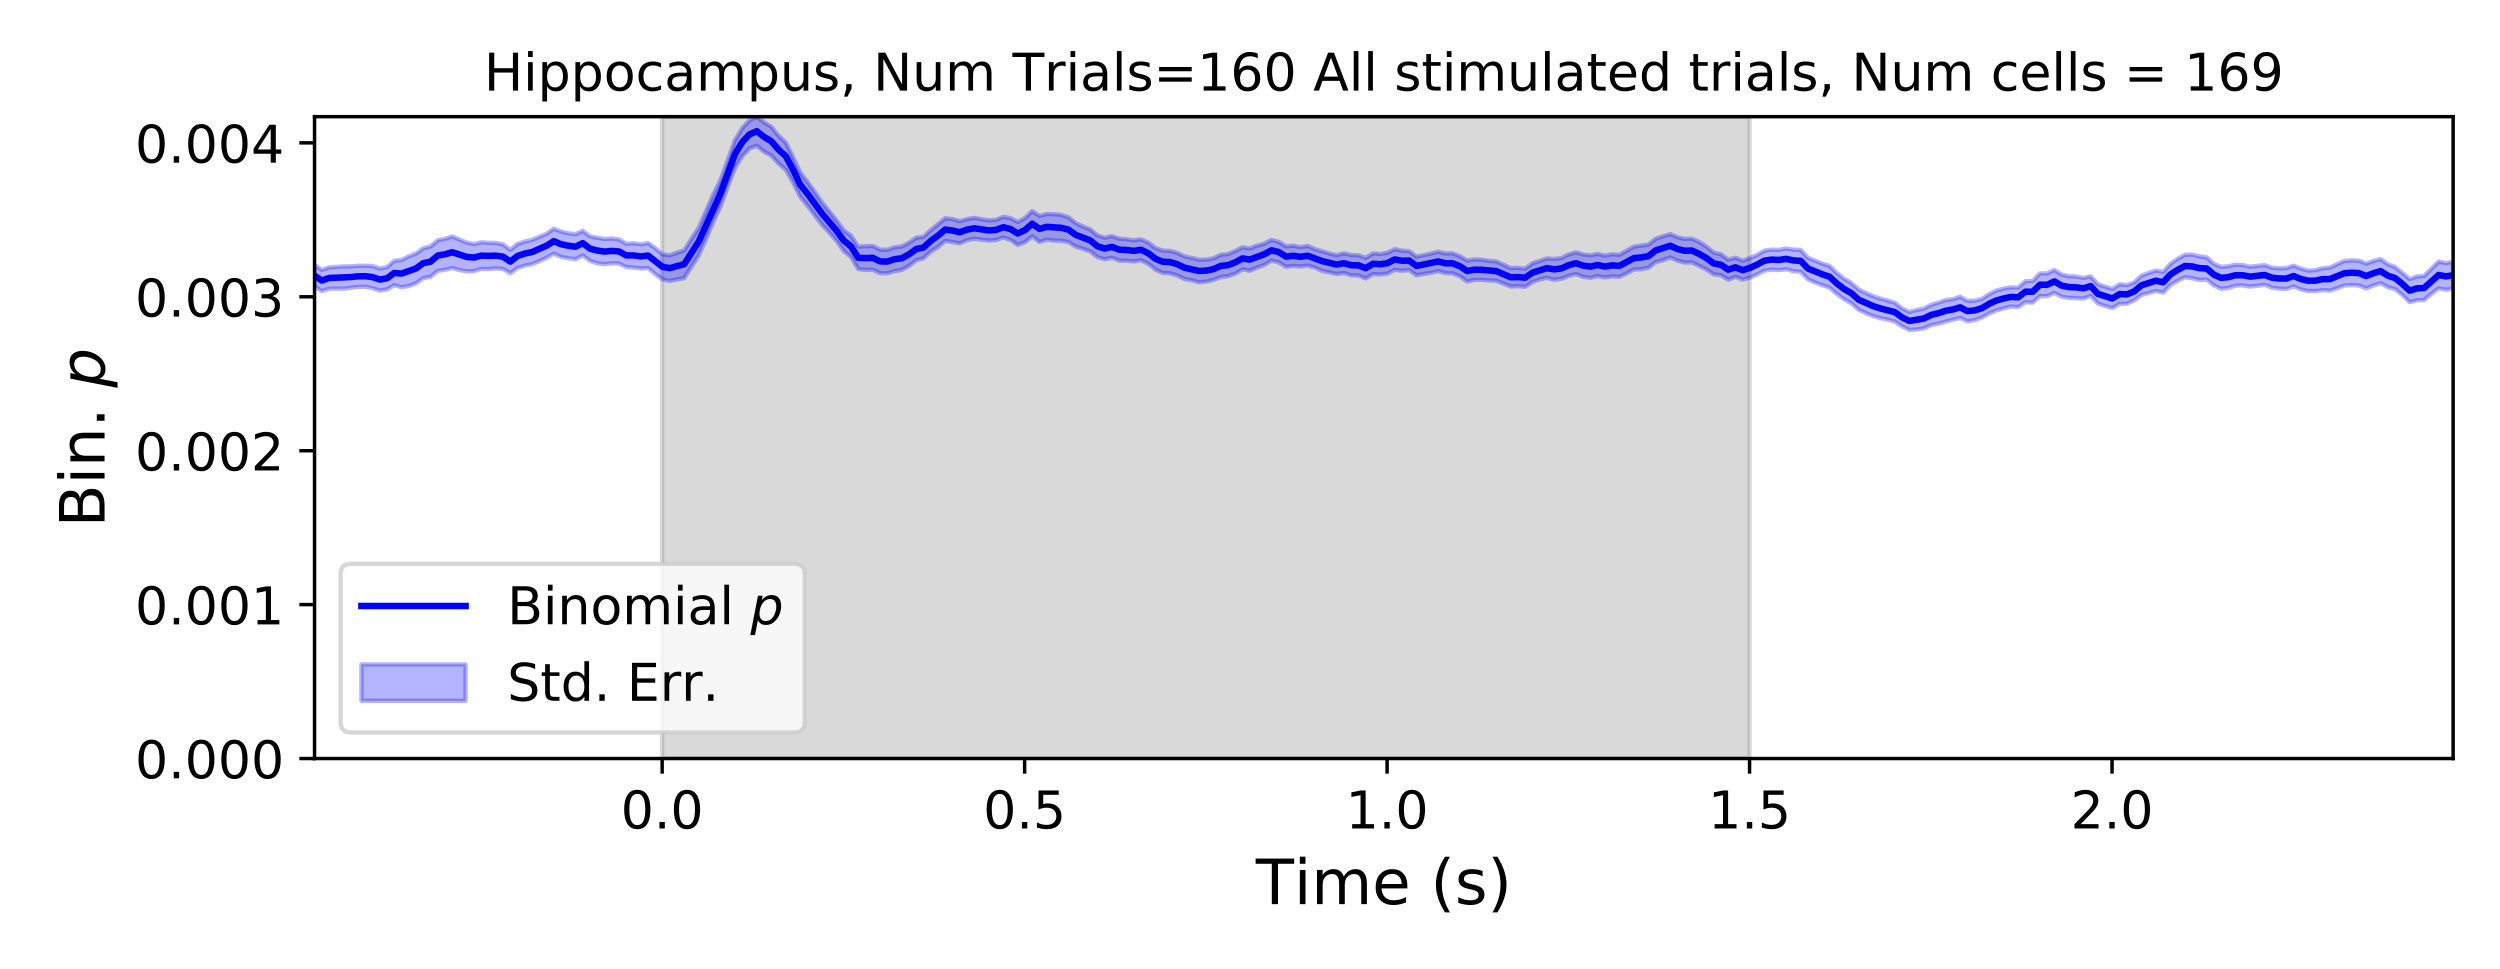 <?xml version="1.0" encoding="utf-8" standalone="no"?>
<!DOCTYPE svg PUBLIC "-//W3C//DTD SVG 1.1//EN"
  "http://www.w3.org/Graphics/SVG/1.1/DTD/svg11.dtd">
<!-- Created with matplotlib (https://matplotlib.org/) -->
<svg height="223.2pt" version="1.1" viewBox="0 0 576 223.2" width="576pt" xmlns="http://www.w3.org/2000/svg" xmlns:xlink="http://www.w3.org/1999/xlink">
 <defs>
  <style type="text/css">
*{stroke-linecap:butt;stroke-linejoin:round;}
  </style>
 </defs>
 <g id="figure_1">
  <g id="patch_1">
   <path d="M 0 223.2 
L 576 223.2 
L 576 0 
L 0 0 
z
" style="fill:#ffffff;"/>
  </g>
  <g id="axes_1">
   <g id="patch_2">
    <path d="M 72.47 174.76 
L 565.2 174.76 
L 565.2 26.88 
L 72.47 26.88 
z
" style="fill:#ffffff;"/>
   </g>
   <g id="PolyCollection_1">
    <defs>
     <path d="M 152.56 -48.44 
L 152.56 -196.32 
L 403.1 -196.32 
L 403.1 -48.44 
L 403.1 -48.44 
L 152.56 -48.44 
z
" id="m3e0678280b" style="stroke:#808080;stroke-opacity:0.3;"/>
    </defs>
    <g clip-path="url(#p89a64a91ad)">
     <use style="fill:#808080;fill-opacity:0.3;stroke:#808080;stroke-opacity:0.3;" x="0" xlink:href="#m3e0678280b" y="223.2"/>
    </g>
   </g>
   <g id="PolyCollection_2">
    <defs>
     <path d="M 72.47 -162.191 
L 72.47 -157.199 
L 74.14 -156.133 
L 75.811 -156.683 
L 77.481 -156.707 
L 79.151 -156.69 
L 80.821 -156.902 
L 82.492 -157.111 
L 84.162 -157.144 
L 85.832 -156.817 
L 87.502 -156.242 
L 89.173 -156.528 
L 90.843 -157.506 
L 92.513 -157.035 
L 94.184 -157.299 
L 95.854 -157.919 
L 97.524 -159.129 
L 99.194 -159.408 
L 100.865 -160.794 
L 102.535 -161.052 
L 104.205 -161.441 
L 105.875 -160.97 
L 107.546 -160.694 
L 109.216 -160.742 
L 110.886 -161.251 
L 112.557 -161.212 
L 114.227 -161.369 
L 115.897 -161.232 
L 117.567 -160.227 
L 119.238 -161.446 
L 120.908 -162.014 
L 122.578 -162.334 
L 124.248 -163.026 
L 125.919 -163.828 
L 127.589 -164.754 
L 129.259 -163.995 
L 130.929 -163.708 
L 132.6 -163.472 
L 134.27 -164.362 
L 135.94 -163.08 
L 137.611 -162.536 
L 139.281 -162.328 
L 140.951 -162.54 
L 142.621 -162.498 
L 144.292 -161.676 
L 145.962 -161.557 
L 147.632 -161.338 
L 149.302 -161.444 
L 150.973 -160.057 
L 152.643 -158.825 
L 154.313 -158.486 
L 155.984 -158.829 
L 157.654 -159.15 
L 159.324 -161.763 
L 160.994 -164.371 
L 162.665 -168.093 
L 164.335 -172.092 
L 166.005 -175.622 
L 167.675 -180.174 
L 169.346 -184.526 
L 171.016 -187.213 
L 172.686 -188.998 
L 174.357 -189.635 
L 176.027 -188.269 
L 177.697 -187.35 
L 179.367 -185.532 
L 181.038 -184.103 
L 182.708 -181.22 
L 184.378 -177.87 
L 186.048 -175.837 
L 187.719 -173.607 
L 189.389 -171.43 
L 191.059 -169.619 
L 192.73 -167.71 
L 194.4 -165.405 
L 196.07 -163.97 
L 197.74 -161.211 
L 199.411 -161.003 
L 201.081 -161.064 
L 202.751 -160.255 
L 204.421 -160.24 
L 206.092 -160.723 
L 207.762 -161.007 
L 209.432 -161.923 
L 211.103 -163.241 
L 212.773 -163.685 
L 214.443 -165.216 
L 216.113 -166.287 
L 217.784 -167.692 
L 219.454 -167.449 
L 221.124 -167.131 
L 222.794 -167.863 
L 224.465 -168.205 
L 226.135 -167.991 
L 227.805 -167.782 
L 229.475 -167.898 
L 231.146 -168.488 
L 232.816 -167.93 
L 234.486 -166.777 
L 236.157 -167.407 
L 237.827 -168.755 
L 239.497 -167.458 
L 241.167 -167.982 
L 242.838 -167.773 
L 244.508 -167.749 
L 246.178 -167.428 
L 247.848 -166.383 
L 249.519 -165.879 
L 251.189 -165.27 
L 252.859 -163.964 
L 254.53 -163.47 
L 256.2 -163.827 
L 257.87 -163.145 
L 259.54 -163.135 
L 261.211 -162.963 
L 262.881 -163.238 
L 264.551 -162.431 
L 266.221 -161.09 
L 267.892 -160.315 
L 269.562 -160.236 
L 271.232 -159.722 
L 272.903 -158.915 
L 274.573 -158.632 
L 276.243 -158.152 
L 277.913 -158.323 
L 279.584 -158.692 
L 281.254 -159.379 
L 282.924 -159.555 
L 284.594 -160.134 
L 286.265 -161.132 
L 287.935 -160.825 
L 289.605 -161.523 
L 291.276 -162.16 
L 292.946 -163.149 
L 294.616 -162.766 
L 296.286 -161.714 
L 297.957 -161.94 
L 299.627 -161.799 
L 301.297 -162.027 
L 302.967 -161.545 
L 304.638 -160.781 
L 306.308 -160.444 
L 307.978 -160.084 
L 309.649 -160.284 
L 311.319 -159.768 
L 312.989 -159.722 
L 314.659 -159.047 
L 316.33 -160.038 
L 318 -159.957 
L 319.67 -160.157 
L 321.34 -161.049 
L 323.011 -160.828 
L 324.681 -160.972 
L 326.351 -159.78 
L 328.021 -160.086 
L 329.692 -160.345 
L 331.362 -160.735 
L 333.032 -160.276 
L 334.703 -160.221 
L 336.373 -159.534 
L 338.043 -158.346 
L 339.713 -158.716 
L 341.384 -158.709 
L 343.054 -158.578 
L 344.724 -158.518 
L 346.394 -157.856 
L 348.065 -157.186 
L 349.735 -157.273 
L 351.405 -157.125 
L 353.076 -158.231 
L 354.746 -158.824 
L 356.416 -159.197 
L 358.086 -158.732 
L 359.757 -158.983 
L 361.427 -159.643 
L 363.097 -160.039 
L 364.767 -159.424 
L 366.438 -159.187 
L 368.108 -159.588 
L 369.778 -159.269 
L 371.449 -159.53 
L 373.119 -159.407 
L 374.789 -160.21 
L 376.459 -161.103 
L 378.13 -161.188 
L 379.8 -161.504 
L 381.47 -162.818 
L 383.14 -163.234 
L 384.811 -163.903 
L 386.481 -163.131 
L 388.151 -162.704 
L 389.822 -162.752 
L 391.492 -161.931 
L 393.162 -161.113 
L 394.832 -159.999 
L 396.503 -159.795 
L 398.173 -158.761 
L 399.843 -159.397 
L 401.513 -158.787 
L 403.184 -159.215 
L 404.854 -160 
L 406.524 -160.84 
L 408.195 -161.091 
L 409.865 -160.977 
L 411.535 -161.184 
L 413.205 -160.707 
L 414.876 -160.58 
L 416.546 -158.858 
L 418.216 -158.112 
L 419.886 -157.509 
L 421.557 -156.913 
L 423.227 -155.472 
L 424.897 -154.234 
L 426.567 -153.318 
L 428.238 -151.801 
L 429.908 -151.055 
L 431.578 -150.38 
L 433.249 -149.892 
L 434.919 -149.56 
L 436.589 -149.117 
L 438.259 -147.993 
L 439.93 -147.176 
L 441.6 -147.284 
L 443.27 -147.552 
L 444.94 -148.29 
L 446.611 -148.619 
L 448.281 -149.114 
L 449.951 -149.544 
L 451.622 -149.949 
L 453.292 -149.17 
L 454.962 -149.452 
L 456.632 -150.051 
L 458.303 -150.975 
L 459.973 -151.676 
L 461.643 -152.155 
L 463.313 -152.589 
L 464.984 -152.46 
L 466.654 -153.576 
L 468.324 -153.487 
L 469.995 -154.997 
L 471.665 -154.959 
L 473.335 -155.734 
L 475.005 -154.837 
L 476.676 -154.557 
L 478.346 -154.497 
L 480.016 -154.409 
L 481.686 -155.031 
L 483.357 -153.27 
L 485.027 -152.692 
L 486.697 -152.238 
L 488.368 -153.197 
L 490.038 -153.235 
L 491.708 -153.985 
L 493.378 -155.242 
L 495.049 -155.695 
L 496.719 -156.159 
L 498.389 -155.771 
L 500.059 -157.516 
L 501.73 -158.492 
L 503.4 -159.328 
L 505.07 -159.095 
L 506.741 -158.696 
L 508.411 -158.788 
L 510.081 -157.45 
L 511.751 -156.665 
L 513.422 -156.849 
L 515.092 -157.381 
L 516.762 -157.436 
L 518.432 -157.161 
L 520.103 -157.351 
L 521.773 -157.594 
L 523.443 -156.925 
L 525.113 -156.699 
L 526.784 -156.62 
L 528.454 -157.214 
L 530.124 -156.516 
L 531.795 -156.174 
L 533.465 -156.134 
L 535.135 -156.355 
L 536.805 -156.244 
L 538.476 -156.804 
L 540.146 -157.421 
L 541.816 -157.514 
L 543.486 -157.433 
L 545.157 -156.738 
L 546.827 -157.414 
L 548.497 -157.962 
L 550.168 -157.029 
L 551.838 -156.594 
L 553.508 -155.23 
L 555.178 -153.582 
L 556.849 -154.019 
L 558.519 -154.063 
L 560.189 -155.512 
L 561.859 -156.766 
L 563.53 -156.444 
L 565.2 -156.717 
L 565.2 -162.884 
L 565.2 -162.884 
L 563.53 -162.58 
L 561.859 -162.94 
L 560.189 -161.282 
L 558.519 -159.636 
L 556.849 -159.497 
L 555.178 -158.885 
L 553.508 -160.332 
L 551.838 -161.668 
L 550.168 -162.309 
L 548.497 -163.501 
L 546.827 -163.079 
L 545.157 -162.469 
L 543.486 -163.138 
L 541.816 -163.215 
L 540.146 -163.072 
L 538.476 -162.324 
L 536.805 -161.547 
L 535.135 -161.41 
L 533.465 -160.949 
L 531.795 -160.857 
L 530.124 -161.301 
L 528.454 -161.993 
L 526.784 -161.433 
L 525.113 -161.381 
L 523.443 -161.521 
L 521.773 -162.111 
L 520.103 -161.935 
L 518.432 -161.757 
L 516.762 -162.112 
L 515.092 -162.22 
L 513.422 -161.86 
L 511.751 -161.703 
L 510.081 -162.387 
L 508.411 -163.907 
L 506.741 -164.13 
L 505.07 -164.544 
L 503.4 -164.495 
L 501.73 -163.548 
L 500.059 -162.4 
L 498.389 -160.551 
L 496.719 -160.871 
L 495.049 -160.312 
L 493.378 -159.69 
L 491.708 -158.114 
L 490.038 -157.501 
L 488.368 -157.696 
L 486.697 -156.635 
L 485.027 -157.152 
L 483.357 -157.702 
L 481.686 -159.534 
L 480.016 -159.159 
L 478.346 -159.491 
L 476.676 -159.562 
L 475.005 -159.937 
L 473.335 -160.981 
L 471.665 -160.209 
L 469.995 -160.197 
L 468.324 -158.455 
L 466.654 -158.419 
L 464.984 -156.938 
L 463.313 -156.993 
L 461.643 -156.719 
L 459.973 -156.254 
L 458.303 -155.433 
L 456.632 -154.337 
L 454.962 -153.914 
L 453.292 -153.881 
L 451.622 -154.833 
L 449.951 -154.268 
L 448.281 -154.068 
L 446.611 -153.462 
L 444.94 -152.978 
L 443.27 -152.089 
L 441.6 -151.781 
L 439.93 -151.337 
L 438.259 -152.121 
L 436.589 -153.436 
L 434.919 -153.963 
L 433.249 -154.392 
L 431.578 -154.953 
L 429.908 -155.668 
L 428.238 -156.496 
L 426.567 -157.968 
L 424.897 -158.967 
L 423.227 -160.273 
L 421.557 -161.927 
L 419.886 -162.458 
L 418.216 -163.115 
L 416.546 -163.811 
L 414.876 -165.63 
L 413.205 -165.686 
L 411.535 -165.944 
L 409.865 -165.626 
L 408.195 -165.696 
L 406.524 -165.448 
L 404.854 -164.479 
L 403.184 -163.743 
L 401.513 -163.122 
L 399.843 -163.823 
L 398.173 -163.383 
L 396.503 -164.605 
L 394.832 -165.004 
L 393.162 -166.382 
L 391.492 -167.452 
L 389.822 -168.205 
L 388.151 -168.148 
L 386.481 -168.534 
L 384.811 -169.257 
L 383.14 -168.746 
L 381.47 -168.191 
L 379.8 -166.857 
L 378.13 -166.595 
L 376.459 -166.365 
L 374.789 -165.423 
L 373.119 -164.495 
L 371.449 -164.608 
L 369.778 -164.291 
L 368.108 -164.707 
L 366.438 -164.374 
L 364.767 -164.557 
L 363.097 -165.069 
L 361.427 -164.574 
L 359.757 -163.738 
L 358.086 -163.543 
L 356.416 -163.656 
L 354.746 -163.084 
L 353.076 -162.523 
L 351.405 -161.296 
L 349.735 -161.462 
L 348.065 -161.444 
L 346.394 -162.217 
L 344.724 -162.97 
L 343.054 -163.095 
L 341.384 -163.356 
L 339.713 -163.428 
L 338.043 -163.169 
L 336.373 -164.158 
L 334.703 -164.835 
L 333.032 -164.806 
L 331.362 -165.186 
L 329.692 -164.763 
L 328.021 -164.419 
L 326.351 -164.07 
L 324.681 -165.343 
L 323.011 -165.434 
L 321.34 -165.79 
L 319.67 -164.951 
L 318 -164.679 
L 316.33 -164.808 
L 314.659 -163.779 
L 312.989 -164.39 
L 311.319 -164.422 
L 309.649 -164.824 
L 307.978 -164.395 
L 306.308 -164.796 
L 304.638 -165.298 
L 302.967 -165.792 
L 301.297 -166.517 
L 299.627 -166.272 
L 297.957 -166.577 
L 296.286 -166.437 
L 294.616 -167.483 
L 292.946 -167.913 
L 291.276 -167.066 
L 289.605 -166.602 
L 287.935 -165.961 
L 286.265 -166.205 
L 284.594 -165.367 
L 282.924 -164.661 
L 281.254 -164.497 
L 279.584 -163.688 
L 277.913 -163.376 
L 276.243 -163.389 
L 274.573 -163.775 
L 272.903 -164.148 
L 271.232 -164.94 
L 269.562 -165.396 
L 267.892 -165.475 
L 266.221 -166.064 
L 264.551 -167.293 
L 262.881 -168.06 
L 261.211 -167.836 
L 259.54 -168.084 
L 257.87 -168.205 
L 256.2 -168.809 
L 254.53 -168.431 
L 252.859 -168.96 
L 251.189 -170.355 
L 249.519 -171.005 
L 247.848 -171.786 
L 246.178 -173.154 
L 244.508 -173.672 
L 242.838 -173.858 
L 241.167 -173.886 
L 239.497 -173.465 
L 237.827 -174.555 
L 236.157 -172.965 
L 234.486 -172.048 
L 232.816 -172.941 
L 231.146 -173.222 
L 229.475 -172.527 
L 227.805 -172.433 
L 226.135 -172.696 
L 224.465 -173.007 
L 222.794 -172.719 
L 221.124 -172.244 
L 219.454 -172.713 
L 217.784 -172.916 
L 216.113 -171.542 
L 214.443 -170.173 
L 212.773 -168.635 
L 211.103 -168.424 
L 209.432 -167.277 
L 207.762 -166.383 
L 206.092 -166.221 
L 204.421 -165.629 
L 202.751 -165.692 
L 201.081 -166.536 
L 199.411 -166.465 
L 197.74 -166.388 
L 196.07 -168.875 
L 194.4 -170.141 
L 192.73 -172.427 
L 191.059 -174.504 
L 189.389 -176.574 
L 187.719 -178.961 
L 186.048 -181.294 
L 184.378 -183.431 
L 182.708 -187.058 
L 181.038 -190.339 
L 179.367 -191.926 
L 177.697 -193.989 
L 176.027 -195.037 
L 174.357 -196.32 
L 172.686 -195.488 
L 171.016 -193.68 
L 169.346 -190.912 
L 167.675 -186.32 
L 166.005 -181.719 
L 164.335 -178.351 
L 162.665 -174.535 
L 160.994 -170.73 
L 159.324 -168.171 
L 157.654 -165.538 
L 155.984 -164.968 
L 154.313 -164.366 
L 152.643 -164.604 
L 150.973 -166.022 
L 149.302 -167.205 
L 147.632 -166.892 
L 145.962 -167.145 
L 144.292 -167.026 
L 142.621 -168.04 
L 140.951 -168.233 
L 139.281 -168.131 
L 137.611 -168.42 
L 135.94 -168.742 
L 134.27 -170.005 
L 132.6 -169.242 
L 130.929 -169.452 
L 129.259 -169.873 
L 127.589 -170.504 
L 125.919 -169.332 
L 124.248 -168.639 
L 122.578 -167.914 
L 120.908 -167.552 
L 119.238 -166.993 
L 117.567 -165.616 
L 115.897 -166.893 
L 114.227 -167.228 
L 112.557 -167.253 
L 110.886 -167.372 
L 109.216 -166.989 
L 107.546 -167.299 
L 105.875 -167.994 
L 104.205 -168.729 
L 102.535 -168.173 
L 100.865 -167.855 
L 99.194 -166.409 
L 97.524 -166.005 
L 95.854 -164.776 
L 94.184 -164.137 
L 92.513 -163.3 
L 90.843 -163.117 
L 89.173 -161.63 
L 87.502 -161.339 
L 85.832 -161.892 
L 84.162 -161.984 
L 82.492 -161.965 
L 80.821 -161.833 
L 79.151 -161.809 
L 77.481 -161.714 
L 75.811 -161.606 
L 74.14 -161.002 
L 72.47 -162.191 
z
" id="m88ebc7bc21" style="stroke:#0000ff;stroke-opacity:0.3;"/>
    </defs>
    <g clip-path="url(#p89a64a91ad)">
     <use style="fill:#0000ff;fill-opacity:0.3;stroke:#0000ff;stroke-opacity:0.3;" x="0" xlink:href="#m88ebc7bc21" y="223.2"/>
    </g>
   </g>
   <g id="matplotlib.axis_1">
    <g id="xtick_1">
     <g id="line2d_1">
      <defs>
       <path d="M 0 0 
L 0 3.5 
" id="ma88b963354" style="stroke:#000000;stroke-width:0.8;"/>
      </defs>
      <g>
       <use style="stroke:#000000;stroke-width:0.8;" x="152.56" xlink:href="#ma88b963354" y="174.76"/>
      </g>
     </g>
     <g id="text_1">
      <!-- 0.0 -->
      <defs>
       <path d="M 31.781 66.406 
Q 24.172 66.406 20.328 58.906 
Q 16.5 51.422 16.5 36.375 
Q 16.5 21.391 20.328 13.891 
Q 24.172 6.391 31.781 6.391 
Q 39.453 6.391 43.281 13.891 
Q 47.125 21.391 47.125 36.375 
Q 47.125 51.422 43.281 58.906 
Q 39.453 66.406 31.781 66.406 
z
M 31.781 74.219 
Q 44.047 74.219 50.516 64.516 
Q 56.984 54.828 56.984 36.375 
Q 56.984 17.969 50.516 8.266 
Q 44.047 -1.422 31.781 -1.422 
Q 19.531 -1.422 13.062 8.266 
Q 6.594 17.969 6.594 36.375 
Q 6.594 54.828 13.062 64.516 
Q 19.531 74.219 31.781 74.219 
z
" id="DejaVuSans-48"/>
       <path d="M 10.688 12.406 
L 21 12.406 
L 21 0 
L 10.688 0 
z
" id="DejaVuSans-46"/>
      </defs>
      <g transform="translate(143.018 190.878)scale(0.12 -0.12)">
       <use xlink:href="#DejaVuSans-48"/>
       <use x="63.623" xlink:href="#DejaVuSans-46"/>
       <use x="95.41" xlink:href="#DejaVuSans-48"/>
      </g>
     </g>
    </g>
    <g id="xtick_2">
     <g id="line2d_2">
      <g>
       <use style="stroke:#000000;stroke-width:0.8;" x="236.073" xlink:href="#ma88b963354" y="174.76"/>
      </g>
     </g>
     <g id="text_2">
      <!-- 0.5 -->
      <defs>
       <path d="M 10.797 72.906 
L 49.516 72.906 
L 49.516 64.594 
L 19.828 64.594 
L 19.828 46.734 
Q 21.969 47.469 24.109 47.828 
Q 26.266 48.188 28.422 48.188 
Q 40.625 48.188 47.75 41.5 
Q 54.891 34.812 54.891 23.391 
Q 54.891 11.625 47.562 5.094 
Q 40.234 -1.422 26.906 -1.422 
Q 22.312 -1.422 17.547 -0.641 
Q 12.797 0.141 7.719 1.703 
L 7.719 11.625 
Q 12.109 9.234 16.797 8.062 
Q 21.484 6.891 26.703 6.891 
Q 35.156 6.891 40.078 11.328 
Q 45.016 15.766 45.016 23.391 
Q 45.016 31 40.078 35.438 
Q 35.156 39.891 26.703 39.891 
Q 22.75 39.891 18.812 39.016 
Q 14.891 38.141 10.797 36.281 
z
" id="DejaVuSans-53"/>
      </defs>
      <g transform="translate(226.531 190.878)scale(0.12 -0.12)">
       <use xlink:href="#DejaVuSans-48"/>
       <use x="63.623" xlink:href="#DejaVuSans-46"/>
       <use x="95.41" xlink:href="#DejaVuSans-53"/>
      </g>
     </g>
    </g>
    <g id="xtick_3">
     <g id="line2d_3">
      <g>
       <use style="stroke:#000000;stroke-width:0.8;" x="319.587" xlink:href="#ma88b963354" y="174.76"/>
      </g>
     </g>
     <g id="text_3">
      <!-- 1.0 -->
      <defs>
       <path d="M 12.406 8.297 
L 28.516 8.297 
L 28.516 63.922 
L 10.984 60.406 
L 10.984 69.391 
L 28.422 72.906 
L 38.281 72.906 
L 38.281 8.297 
L 54.391 8.297 
L 54.391 0 
L 12.406 0 
z
" id="DejaVuSans-49"/>
      </defs>
      <g transform="translate(310.045 190.878)scale(0.12 -0.12)">
       <use xlink:href="#DejaVuSans-49"/>
       <use x="63.623" xlink:href="#DejaVuSans-46"/>
       <use x="95.41" xlink:href="#DejaVuSans-48"/>
      </g>
     </g>
    </g>
    <g id="xtick_4">
     <g id="line2d_4">
      <g>
       <use style="stroke:#000000;stroke-width:0.8;" x="403.1" xlink:href="#ma88b963354" y="174.76"/>
      </g>
     </g>
     <g id="text_4">
      <!-- 1.5 -->
      <g transform="translate(393.558 190.878)scale(0.12 -0.12)">
       <use xlink:href="#DejaVuSans-49"/>
       <use x="63.623" xlink:href="#DejaVuSans-46"/>
       <use x="95.41" xlink:href="#DejaVuSans-53"/>
      </g>
     </g>
    </g>
    <g id="xtick_5">
     <g id="line2d_5">
      <g>
       <use style="stroke:#000000;stroke-width:0.8;" x="486.614" xlink:href="#ma88b963354" y="174.76"/>
      </g>
     </g>
     <g id="text_5">
      <!-- 2.0 -->
      <defs>
       <path d="M 19.188 8.297 
L 53.609 8.297 
L 53.609 0 
L 7.328 0 
L 7.328 8.297 
Q 12.938 14.109 22.625 23.891 
Q 32.328 33.688 34.812 36.531 
Q 39.547 41.844 41.422 45.531 
Q 43.312 49.219 43.312 52.781 
Q 43.312 58.594 39.234 62.25 
Q 35.156 65.922 28.609 65.922 
Q 23.969 65.922 18.812 64.312 
Q 13.672 62.703 7.812 59.422 
L 7.812 69.391 
Q 13.766 71.781 18.938 73 
Q 24.125 74.219 28.422 74.219 
Q 39.75 74.219 46.484 68.547 
Q 53.219 62.891 53.219 53.422 
Q 53.219 48.922 51.531 44.891 
Q 49.859 40.875 45.406 35.406 
Q 44.188 33.984 37.641 27.219 
Q 31.109 20.453 19.188 8.297 
z
" id="DejaVuSans-50"/>
      </defs>
      <g transform="translate(477.072 190.878)scale(0.12 -0.12)">
       <use xlink:href="#DejaVuSans-50"/>
       <use x="63.623" xlink:href="#DejaVuSans-46"/>
       <use x="95.41" xlink:href="#DejaVuSans-48"/>
      </g>
     </g>
    </g>
    <g id="text_6">
     <!-- Time (s) -->
     <defs>
      <path d="M -0.297 72.906 
L 61.375 72.906 
L 61.375 64.594 
L 35.5 64.594 
L 35.5 0 
L 25.594 0 
L 25.594 64.594 
L -0.297 64.594 
z
" id="DejaVuSans-84"/>
      <path d="M 9.422 54.688 
L 18.406 54.688 
L 18.406 0 
L 9.422 0 
z
M 9.422 75.984 
L 18.406 75.984 
L 18.406 64.594 
L 9.422 64.594 
z
" id="DejaVuSans-105"/>
      <path d="M 52 44.188 
Q 55.375 50.25 60.062 53.125 
Q 64.75 56 71.094 56 
Q 79.641 56 84.281 50.016 
Q 88.922 44.047 88.922 33.016 
L 88.922 0 
L 79.891 0 
L 79.891 32.719 
Q 79.891 40.578 77.094 44.375 
Q 74.312 48.188 68.609 48.188 
Q 61.625 48.188 57.562 43.547 
Q 53.516 38.922 53.516 30.906 
L 53.516 0 
L 44.484 0 
L 44.484 32.719 
Q 44.484 40.625 41.703 44.406 
Q 38.922 48.188 33.109 48.188 
Q 26.219 48.188 22.156 43.531 
Q 18.109 38.875 18.109 30.906 
L 18.109 0 
L 9.078 0 
L 9.078 54.688 
L 18.109 54.688 
L 18.109 46.188 
Q 21.188 51.219 25.484 53.609 
Q 29.781 56 35.688 56 
Q 41.656 56 45.828 52.969 
Q 50 49.953 52 44.188 
z
" id="DejaVuSans-109"/>
      <path d="M 56.203 29.594 
L 56.203 25.203 
L 14.891 25.203 
Q 15.484 15.922 20.484 11.062 
Q 25.484 6.203 34.422 6.203 
Q 39.594 6.203 44.453 7.469 
Q 49.312 8.734 54.109 11.281 
L 54.109 2.781 
Q 49.266 0.734 44.188 -0.344 
Q 39.109 -1.422 33.891 -1.422 
Q 20.797 -1.422 13.156 6.188 
Q 5.516 13.812 5.516 26.812 
Q 5.516 40.234 12.766 48.109 
Q 20.016 56 32.328 56 
Q 43.359 56 49.781 48.891 
Q 56.203 41.797 56.203 29.594 
z
M 47.219 32.234 
Q 47.125 39.594 43.094 43.984 
Q 39.062 48.391 32.422 48.391 
Q 24.906 48.391 20.391 44.141 
Q 15.875 39.891 15.188 32.172 
z
" id="DejaVuSans-101"/>
      <path id="DejaVuSans-32"/>
      <path d="M 31 75.875 
Q 24.469 64.656 21.281 53.656 
Q 18.109 42.672 18.109 31.391 
Q 18.109 20.125 21.312 9.062 
Q 24.516 -2 31 -13.188 
L 23.188 -13.188 
Q 15.875 -1.703 12.234 9.375 
Q 8.594 20.453 8.594 31.391 
Q 8.594 42.281 12.203 53.312 
Q 15.828 64.359 23.188 75.875 
z
" id="DejaVuSans-40"/>
      <path d="M 44.281 53.078 
L 44.281 44.578 
Q 40.484 46.531 36.375 47.5 
Q 32.281 48.484 27.875 48.484 
Q 21.188 48.484 17.844 46.438 
Q 14.5 44.391 14.5 40.281 
Q 14.5 37.156 16.891 35.375 
Q 19.281 33.594 26.516 31.984 
L 29.594 31.297 
Q 39.156 29.25 43.188 25.516 
Q 47.219 21.781 47.219 15.094 
Q 47.219 7.469 41.188 3.016 
Q 35.156 -1.422 24.609 -1.422 
Q 20.219 -1.422 15.453 -0.562 
Q 10.688 0.297 5.422 2 
L 5.422 11.281 
Q 10.406 8.688 15.234 7.391 
Q 20.062 6.109 24.812 6.109 
Q 31.156 6.109 34.562 8.281 
Q 37.984 10.453 37.984 14.406 
Q 37.984 18.062 35.516 20.016 
Q 33.062 21.969 24.703 23.781 
L 21.578 24.516 
Q 13.234 26.266 9.516 29.906 
Q 5.812 33.547 5.812 39.891 
Q 5.812 47.609 11.281 51.797 
Q 16.75 56 26.812 56 
Q 31.781 56 36.172 55.266 
Q 40.578 54.547 44.281 53.078 
z
" id="DejaVuSans-115"/>
      <path d="M 8.016 75.875 
L 15.828 75.875 
Q 23.141 64.359 26.781 53.312 
Q 30.422 42.281 30.422 31.391 
Q 30.422 20.453 26.781 9.375 
Q 23.141 -1.703 15.828 -13.188 
L 8.016 -13.188 
Q 14.5 -2 17.703 9.062 
Q 20.906 20.125 20.906 31.391 
Q 20.906 42.672 17.703 53.656 
Q 14.5 64.656 8.016 75.875 
z
" id="DejaVuSans-41"/>
     </defs>
     <g transform="translate(289.34 208.315)scale(0.144 -0.144)">
      <use xlink:href="#DejaVuSans-84"/>
      <use x="61.037" xlink:href="#DejaVuSans-105"/>
      <use x="88.82" xlink:href="#DejaVuSans-109"/>
      <use x="186.232" xlink:href="#DejaVuSans-101"/>
      <use x="247.756" xlink:href="#DejaVuSans-32"/>
      <use x="279.543" xlink:href="#DejaVuSans-40"/>
      <use x="318.557" xlink:href="#DejaVuSans-115"/>
      <use x="370.656" xlink:href="#DejaVuSans-41"/>
     </g>
    </g>
   </g>
   <g id="matplotlib.axis_2">
    <g id="ytick_1">
     <g id="line2d_6">
      <defs>
       <path d="M 0 0 
L -3.5 0 
" id="meb2dfb5420" style="stroke:#000000;stroke-width:0.8;"/>
      </defs>
      <g>
       <use style="stroke:#000000;stroke-width:0.8;" x="72.47" xlink:href="#meb2dfb5420" y="174.76"/>
      </g>
     </g>
     <g id="text_7">
      <!-- 0.000 -->
      <g transform="translate(31.116 179.319)scale(0.12 -0.12)">
       <use xlink:href="#DejaVuSans-48"/>
       <use x="63.623" xlink:href="#DejaVuSans-46"/>
       <use x="95.41" xlink:href="#DejaVuSans-48"/>
       <use x="159.033" xlink:href="#DejaVuSans-48"/>
       <use x="222.656" xlink:href="#DejaVuSans-48"/>
      </g>
     </g>
    </g>
    <g id="ytick_2">
     <g id="line2d_7">
      <g>
       <use style="stroke:#000000;stroke-width:0.8;" x="72.47" xlink:href="#meb2dfb5420" y="139.301"/>
      </g>
     </g>
     <g id="text_8">
      <!-- 0.001 -->
      <g transform="translate(31.116 143.86)scale(0.12 -0.12)">
       <use xlink:href="#DejaVuSans-48"/>
       <use x="63.623" xlink:href="#DejaVuSans-46"/>
       <use x="95.41" xlink:href="#DejaVuSans-48"/>
       <use x="159.033" xlink:href="#DejaVuSans-48"/>
       <use x="222.656" xlink:href="#DejaVuSans-49"/>
      </g>
     </g>
    </g>
    <g id="ytick_3">
     <g id="line2d_8">
      <g>
       <use style="stroke:#000000;stroke-width:0.8;" x="72.47" xlink:href="#meb2dfb5420" y="103.842"/>
      </g>
     </g>
     <g id="text_9">
      <!-- 0.002 -->
      <g transform="translate(31.116 108.401)scale(0.12 -0.12)">
       <use xlink:href="#DejaVuSans-48"/>
       <use x="63.623" xlink:href="#DejaVuSans-46"/>
       <use x="95.41" xlink:href="#DejaVuSans-48"/>
       <use x="159.033" xlink:href="#DejaVuSans-48"/>
       <use x="222.656" xlink:href="#DejaVuSans-50"/>
      </g>
     </g>
    </g>
    <g id="ytick_4">
     <g id="line2d_9">
      <g>
       <use style="stroke:#000000;stroke-width:0.8;" x="72.47" xlink:href="#meb2dfb5420" y="68.383"/>
      </g>
     </g>
     <g id="text_10">
      <!-- 0.003 -->
      <defs>
       <path d="M 40.578 39.312 
Q 47.656 37.797 51.625 33 
Q 55.609 28.219 55.609 21.188 
Q 55.609 10.406 48.188 4.484 
Q 40.766 -1.422 27.094 -1.422 
Q 22.516 -1.422 17.656 -0.516 
Q 12.797 0.391 7.625 2.203 
L 7.625 11.719 
Q 11.719 9.328 16.594 8.109 
Q 21.484 6.891 26.812 6.891 
Q 36.078 6.891 40.938 10.547 
Q 45.797 14.203 45.797 21.188 
Q 45.797 27.641 41.281 31.266 
Q 36.766 34.906 28.719 34.906 
L 20.219 34.906 
L 20.219 43.016 
L 29.109 43.016 
Q 36.375 43.016 40.234 45.922 
Q 44.094 48.828 44.094 54.297 
Q 44.094 59.906 40.109 62.906 
Q 36.141 65.922 28.719 65.922 
Q 24.656 65.922 20.016 65.031 
Q 15.375 64.156 9.812 62.312 
L 9.812 71.094 
Q 15.438 72.656 20.344 73.438 
Q 25.25 74.219 29.594 74.219 
Q 40.828 74.219 47.359 69.109 
Q 53.906 64.016 53.906 55.328 
Q 53.906 49.266 50.438 45.094 
Q 46.969 40.922 40.578 39.312 
z
" id="DejaVuSans-51"/>
      </defs>
      <g transform="translate(31.116 72.942)scale(0.12 -0.12)">
       <use xlink:href="#DejaVuSans-48"/>
       <use x="63.623" xlink:href="#DejaVuSans-46"/>
       <use x="95.41" xlink:href="#DejaVuSans-48"/>
       <use x="159.033" xlink:href="#DejaVuSans-48"/>
       <use x="222.656" xlink:href="#DejaVuSans-51"/>
      </g>
     </g>
    </g>
    <g id="ytick_5">
     <g id="line2d_10">
      <g>
       <use style="stroke:#000000;stroke-width:0.8;" x="72.47" xlink:href="#meb2dfb5420" y="32.924"/>
      </g>
     </g>
     <g id="text_11">
      <!-- 0.004 -->
      <defs>
       <path d="M 37.797 64.312 
L 12.891 25.391 
L 37.797 25.391 
z
M 35.203 72.906 
L 47.609 72.906 
L 47.609 25.391 
L 58.016 25.391 
L 58.016 17.188 
L 47.609 17.188 
L 47.609 0 
L 37.797 0 
L 37.797 17.188 
L 4.891 17.188 
L 4.891 26.703 
z
" id="DejaVuSans-52"/>
      </defs>
      <g transform="translate(31.116 37.483)scale(0.12 -0.12)">
       <use xlink:href="#DejaVuSans-48"/>
       <use x="63.623" xlink:href="#DejaVuSans-46"/>
       <use x="95.41" xlink:href="#DejaVuSans-48"/>
       <use x="159.033" xlink:href="#DejaVuSans-48"/>
       <use x="222.656" xlink:href="#DejaVuSans-52"/>
      </g>
     </g>
    </g>
    <g id="text_12">
     <!-- Bin. $p$ -->
     <defs>
      <path d="M 19.672 34.812 
L 19.672 8.109 
L 35.5 8.109 
Q 43.453 8.109 47.281 11.406 
Q 51.125 14.703 51.125 21.484 
Q 51.125 28.328 47.281 31.562 
Q 43.453 34.812 35.5 34.812 
z
M 19.672 64.797 
L 19.672 42.828 
L 34.281 42.828 
Q 41.5 42.828 45.031 45.531 
Q 48.578 48.25 48.578 53.812 
Q 48.578 59.328 45.031 62.062 
Q 41.5 64.797 34.281 64.797 
z
M 9.812 72.906 
L 35.016 72.906 
Q 46.297 72.906 52.391 68.219 
Q 58.5 63.531 58.5 54.891 
Q 58.5 48.188 55.375 44.234 
Q 52.25 40.281 46.188 39.312 
Q 53.469 37.75 57.5 32.781 
Q 61.531 27.828 61.531 20.406 
Q 61.531 10.641 54.891 5.312 
Q 48.25 0 35.984 0 
L 9.812 0 
z
" id="DejaVuSans-66"/>
      <path d="M 54.891 33.016 
L 54.891 0 
L 45.906 0 
L 45.906 32.719 
Q 45.906 40.484 42.875 44.328 
Q 39.844 48.188 33.797 48.188 
Q 26.516 48.188 22.312 43.547 
Q 18.109 38.922 18.109 30.906 
L 18.109 0 
L 9.078 0 
L 9.078 54.688 
L 18.109 54.688 
L 18.109 46.188 
Q 21.344 51.125 25.703 53.562 
Q 30.078 56 35.797 56 
Q 45.219 56 50.047 50.172 
Q 54.891 44.344 54.891 33.016 
z
" id="DejaVuSans-110"/>
      <path d="M 49.609 33.688 
Q 49.609 40.875 46.484 44.672 
Q 43.359 48.484 37.5 48.484 
Q 33.5 48.484 29.859 46.438 
Q 26.219 44.391 23.391 40.484 
Q 20.609 36.625 18.938 31.156 
Q 17.281 25.688 17.281 20.312 
Q 17.281 13.484 20.406 9.797 
Q 23.531 6.109 29.297 6.109 
Q 33.547 6.109 37.188 8.109 
Q 40.828 10.109 43.406 13.922 
Q 46.188 17.922 47.891 23.344 
Q 49.609 28.766 49.609 33.688 
z
M 21.781 46.391 
Q 25.391 51.125 30.297 53.562 
Q 35.203 56 41.219 56 
Q 49.609 56 54.25 50.5 
Q 58.891 45.016 58.891 35.109 
Q 58.891 27 56 19.656 
Q 53.125 12.312 47.703 6.5 
Q 44.094 2.641 39.547 0.609 
Q 35.016 -1.422 29.984 -1.422 
Q 24.172 -1.422 20.219 1 
Q 16.266 3.422 14.312 8.203 
L 8.688 -20.797 
L -0.297 -20.797 
L 14.406 54.688 
L 23.391 54.688 
z
" id="DejaVuSans-Oblique-112"/>
     </defs>
     <g transform="translate(24.092 121.484)rotate(-90)scale(0.144 -0.144)">
      <use transform="translate(0 0.016)" xlink:href="#DejaVuSans-66"/>
      <use transform="translate(68.604 0.016)" xlink:href="#DejaVuSans-105"/>
      <use transform="translate(96.387 0.016)" xlink:href="#DejaVuSans-110"/>
      <use transform="translate(159.766 0.016)" xlink:href="#DejaVuSans-46"/>
      <use transform="translate(191.553 0.016)" xlink:href="#DejaVuSans-32"/>
      <use transform="translate(223.34 0.016)" xlink:href="#DejaVuSans-Oblique-112"/>
     </g>
    </g>
   </g>
   <g id="line2d_11">
    <path clip-path="url(#p89a64a91ad)" d="M 72.47 63.505 
L 74.14 64.632 
L 75.811 64.055 
L 80.821 63.833 
L 82.492 63.662 
L 84.162 63.636 
L 85.832 63.846 
L 87.502 64.41 
L 89.173 64.121 
L 90.843 62.888 
L 92.513 63.033 
L 95.854 61.852 
L 97.524 60.633 
L 99.194 60.292 
L 100.865 58.876 
L 102.535 58.587 
L 104.205 58.115 
L 107.546 59.203 
L 109.216 59.335 
L 110.886 58.889 
L 112.557 58.967 
L 114.227 58.902 
L 115.897 59.138 
L 117.567 60.279 
L 119.238 58.98 
L 120.908 58.417 
L 122.578 58.076 
L 125.919 56.62 
L 127.589 55.571 
L 129.259 56.266 
L 130.929 56.62 
L 132.6 56.843 
L 134.27 56.017 
L 135.94 57.289 
L 137.611 57.722 
L 139.281 57.971 
L 140.951 57.813 
L 142.621 57.931 
L 144.292 58.849 
L 145.962 58.849 
L 147.632 59.085 
L 149.302 58.876 
L 152.643 61.485 
L 154.313 61.774 
L 157.654 60.856 
L 160.994 55.65 
L 166.005 44.529 
L 169.346 35.481 
L 171.016 32.753 
L 172.686 30.957 
L 174.357 30.222 
L 176.027 31.547 
L 177.697 32.53 
L 179.367 34.471 
L 181.038 35.979 
L 182.708 39.061 
L 184.378 42.549 
L 186.048 44.634 
L 189.389 49.198 
L 192.73 53.132 
L 194.4 55.427 
L 196.07 56.777 
L 197.74 59.4 
L 199.411 59.466 
L 201.081 59.4 
L 202.751 60.226 
L 204.421 60.266 
L 206.092 59.728 
L 207.762 59.505 
L 209.432 58.6 
L 211.103 57.368 
L 212.773 57.04 
L 214.443 55.505 
L 216.113 54.286 
L 217.784 52.896 
L 219.454 53.119 
L 221.124 53.512 
L 222.794 52.909 
L 224.465 52.594 
L 227.805 53.093 
L 229.475 52.988 
L 231.146 52.345 
L 232.816 52.765 
L 234.486 53.788 
L 236.157 53.014 
L 237.827 51.545 
L 239.497 52.738 
L 241.167 52.266 
L 244.508 52.489 
L 246.178 52.909 
L 247.848 54.115 
L 251.189 55.387 
L 252.859 56.738 
L 254.53 57.25 
L 256.2 56.882 
L 257.87 57.525 
L 259.54 57.59 
L 261.211 57.8 
L 262.881 57.551 
L 264.551 58.338 
L 266.221 59.623 
L 267.892 60.305 
L 269.562 60.384 
L 271.232 60.869 
L 272.903 61.669 
L 276.243 62.429 
L 277.913 62.351 
L 279.584 62.01 
L 281.254 61.262 
L 282.924 61.092 
L 284.594 60.449 
L 286.265 59.531 
L 287.935 59.807 
L 291.276 58.587 
L 292.946 57.669 
L 294.616 58.076 
L 296.286 59.125 
L 297.957 58.941 
L 299.627 59.164 
L 301.297 58.928 
L 304.638 60.161 
L 307.978 60.961 
L 309.649 60.646 
L 311.319 61.105 
L 312.989 61.144 
L 314.659 61.787 
L 316.33 60.777 
L 318 60.882 
L 319.67 60.646 
L 321.34 59.78 
L 323.011 60.069 
L 324.681 60.043 
L 326.351 61.275 
L 331.362 60.239 
L 333.032 60.659 
L 334.703 60.672 
L 336.373 61.354 
L 338.043 62.442 
L 339.713 62.128 
L 341.384 62.167 
L 344.724 62.456 
L 348.065 63.885 
L 349.735 63.833 
L 351.405 63.99 
L 353.076 62.823 
L 356.416 61.774 
L 358.086 62.062 
L 359.757 61.839 
L 361.427 61.092 
L 363.097 60.646 
L 364.767 61.21 
L 366.438 61.42 
L 368.108 61.052 
L 369.778 61.42 
L 371.449 61.131 
L 373.119 61.249 
L 376.459 59.466 
L 378.13 59.308 
L 379.8 59.02 
L 381.47 57.695 
L 384.811 56.62 
L 386.481 57.368 
L 388.151 57.774 
L 389.822 57.722 
L 391.492 58.508 
L 393.162 59.453 
L 394.832 60.698 
L 396.503 61 
L 398.173 62.128 
L 399.843 61.59 
L 401.513 62.246 
L 403.184 61.721 
L 404.854 60.961 
L 406.524 60.056 
L 408.195 59.807 
L 409.865 59.898 
L 411.535 59.636 
L 413.205 60.003 
L 414.876 60.095 
L 416.546 61.865 
L 419.886 63.216 
L 421.557 63.78 
L 423.227 65.327 
L 424.897 66.599 
L 426.567 67.557 
L 428.238 69.052 
L 431.578 70.534 
L 433.249 71.058 
L 436.589 71.924 
L 438.259 73.143 
L 439.93 73.943 
L 443.27 73.379 
L 444.94 72.566 
L 446.611 72.16 
L 448.281 71.609 
L 449.951 71.294 
L 451.622 70.809 
L 453.292 71.674 
L 454.962 71.517 
L 456.632 71.006 
L 458.303 69.996 
L 459.973 69.235 
L 461.643 68.763 
L 463.313 68.409 
L 464.984 68.501 
L 466.654 67.203 
L 468.324 67.229 
L 469.995 65.603 
L 471.665 65.616 
L 473.335 64.842 
L 475.005 65.813 
L 476.676 66.14 
L 478.346 66.206 
L 480.016 66.416 
L 481.686 65.918 
L 483.357 67.714 
L 486.697 68.763 
L 488.368 67.753 
L 490.038 67.832 
L 491.708 67.15 
L 493.378 65.734 
L 496.719 64.685 
L 498.389 65.039 
L 500.059 63.242 
L 501.73 62.18 
L 503.4 61.288 
L 505.07 61.38 
L 506.741 61.787 
L 508.411 61.852 
L 510.081 63.282 
L 511.751 64.016 
L 513.422 63.846 
L 515.092 63.4 
L 516.762 63.426 
L 518.432 63.741 
L 521.773 63.347 
L 523.443 63.977 
L 525.113 64.16 
L 526.784 64.173 
L 528.454 63.596 
L 530.124 64.291 
L 531.795 64.685 
L 533.465 64.659 
L 535.135 64.318 
L 536.805 64.305 
L 540.146 62.954 
L 541.816 62.836 
L 543.486 62.915 
L 545.157 63.596 
L 546.827 62.954 
L 548.497 62.469 
L 550.168 63.531 
L 551.838 64.069 
L 553.508 65.419 
L 555.178 66.967 
L 556.849 66.442 
L 558.519 66.35 
L 561.859 63.347 
L 563.53 63.688 
L 565.2 63.4 
L 565.2 63.4 
" style="fill:none;stroke:#0000ff;stroke-linecap:square;stroke-width:1.5;"/>
   </g>
   <g id="patch_3">
    <path d="M 72.47 174.76 
L 72.47 26.88 
" style="fill:none;stroke:#000000;stroke-linecap:square;stroke-linejoin:miter;stroke-width:0.8;"/>
   </g>
   <g id="patch_4">
    <path d="M 565.2 174.76 
L 565.2 26.88 
" style="fill:none;stroke:#000000;stroke-linecap:square;stroke-linejoin:miter;stroke-width:0.8;"/>
   </g>
   <g id="patch_5">
    <path d="M 72.47 174.76 
L 565.2 174.76 
" style="fill:none;stroke:#000000;stroke-linecap:square;stroke-linejoin:miter;stroke-width:0.8;"/>
   </g>
   <g id="patch_6">
    <path d="M 72.47 26.88 
L 565.2 26.88 
" style="fill:none;stroke:#000000;stroke-linecap:square;stroke-linejoin:miter;stroke-width:0.8;"/>
   </g>
   <g id="text_13">
    <!-- Hippocampus, Num Trials=160 All stimulated trials, Num cells = 169 -->
    <defs>
     <path d="M 9.812 72.906 
L 19.672 72.906 
L 19.672 43.016 
L 55.516 43.016 
L 55.516 72.906 
L 65.375 72.906 
L 65.375 0 
L 55.516 0 
L 55.516 34.719 
L 19.672 34.719 
L 19.672 0 
L 9.812 0 
z
" id="DejaVuSans-72"/>
     <path d="M 18.109 8.203 
L 18.109 -20.797 
L 9.078 -20.797 
L 9.078 54.688 
L 18.109 54.688 
L 18.109 46.391 
Q 20.953 51.266 25.266 53.625 
Q 29.594 56 35.594 56 
Q 45.562 56 51.781 48.094 
Q 58.016 40.188 58.016 27.297 
Q 58.016 14.406 51.781 6.484 
Q 45.562 -1.422 35.594 -1.422 
Q 29.594 -1.422 25.266 0.953 
Q 20.953 3.328 18.109 8.203 
z
M 48.688 27.297 
Q 48.688 37.203 44.609 42.844 
Q 40.531 48.484 33.406 48.484 
Q 26.266 48.484 22.188 42.844 
Q 18.109 37.203 18.109 27.297 
Q 18.109 17.391 22.188 11.75 
Q 26.266 6.109 33.406 6.109 
Q 40.531 6.109 44.609 11.75 
Q 48.688 17.391 48.688 27.297 
z
" id="DejaVuSans-112"/>
     <path d="M 30.609 48.391 
Q 23.391 48.391 19.188 42.75 
Q 14.984 37.109 14.984 27.297 
Q 14.984 17.484 19.156 11.844 
Q 23.344 6.203 30.609 6.203 
Q 37.797 6.203 41.984 11.859 
Q 46.188 17.531 46.188 27.297 
Q 46.188 37.016 41.984 42.703 
Q 37.797 48.391 30.609 48.391 
z
M 30.609 56 
Q 42.328 56 49.016 48.375 
Q 55.719 40.766 55.719 27.297 
Q 55.719 13.875 49.016 6.219 
Q 42.328 -1.422 30.609 -1.422 
Q 18.844 -1.422 12.172 6.219 
Q 5.516 13.875 5.516 27.297 
Q 5.516 40.766 12.172 48.375 
Q 18.844 56 30.609 56 
z
" id="DejaVuSans-111"/>
     <path d="M 48.781 52.594 
L 48.781 44.188 
Q 44.969 46.297 41.141 47.344 
Q 37.312 48.391 33.406 48.391 
Q 24.656 48.391 19.812 42.844 
Q 14.984 37.312 14.984 27.297 
Q 14.984 17.281 19.812 11.734 
Q 24.656 6.203 33.406 6.203 
Q 37.312 6.203 41.141 7.25 
Q 44.969 8.297 48.781 10.406 
L 48.781 2.094 
Q 45.016 0.344 40.984 -0.531 
Q 36.969 -1.422 32.422 -1.422 
Q 20.062 -1.422 12.781 6.344 
Q 5.516 14.109 5.516 27.297 
Q 5.516 40.672 12.859 48.328 
Q 20.219 56 33.016 56 
Q 37.156 56 41.109 55.141 
Q 45.062 54.297 48.781 52.594 
z
" id="DejaVuSans-99"/>
     <path d="M 34.281 27.484 
Q 23.391 27.484 19.188 25 
Q 14.984 22.516 14.984 16.5 
Q 14.984 11.719 18.141 8.906 
Q 21.297 6.109 26.703 6.109 
Q 34.188 6.109 38.703 11.406 
Q 43.219 16.703 43.219 25.484 
L 43.219 27.484 
z
M 52.203 31.203 
L 52.203 0 
L 43.219 0 
L 43.219 8.297 
Q 40.141 3.328 35.547 0.953 
Q 30.953 -1.422 24.312 -1.422 
Q 15.922 -1.422 10.953 3.297 
Q 6 8.016 6 15.922 
Q 6 25.141 12.172 29.828 
Q 18.359 34.516 30.609 34.516 
L 43.219 34.516 
L 43.219 35.406 
Q 43.219 41.609 39.141 45 
Q 35.062 48.391 27.688 48.391 
Q 23 48.391 18.547 47.266 
Q 14.109 46.141 10.016 43.891 
L 10.016 52.203 
Q 14.938 54.109 19.578 55.047 
Q 24.219 56 28.609 56 
Q 40.484 56 46.344 49.844 
Q 52.203 43.703 52.203 31.203 
z
" id="DejaVuSans-97"/>
     <path d="M 8.5 21.578 
L 8.5 54.688 
L 17.484 54.688 
L 17.484 21.922 
Q 17.484 14.156 20.5 10.266 
Q 23.531 6.391 29.594 6.391 
Q 36.859 6.391 41.078 11.031 
Q 45.312 15.672 45.312 23.688 
L 45.312 54.688 
L 54.297 54.688 
L 54.297 0 
L 45.312 0 
L 45.312 8.406 
Q 42.047 3.422 37.719 1 
Q 33.406 -1.422 27.688 -1.422 
Q 18.266 -1.422 13.375 4.438 
Q 8.5 10.297 8.5 21.578 
z
M 31.109 56 
z
" id="DejaVuSans-117"/>
     <path d="M 11.719 12.406 
L 22.016 12.406 
L 22.016 4 
L 14.016 -11.625 
L 7.719 -11.625 
L 11.719 4 
z
" id="DejaVuSans-44"/>
     <path d="M 9.812 72.906 
L 23.094 72.906 
L 55.422 11.922 
L 55.422 72.906 
L 64.984 72.906 
L 64.984 0 
L 51.703 0 
L 19.391 60.984 
L 19.391 0 
L 9.812 0 
z
" id="DejaVuSans-78"/>
     <path d="M 41.109 46.297 
Q 39.594 47.172 37.812 47.578 
Q 36.031 48 33.891 48 
Q 26.266 48 22.188 43.047 
Q 18.109 38.094 18.109 28.812 
L 18.109 0 
L 9.078 0 
L 9.078 54.688 
L 18.109 54.688 
L 18.109 46.188 
Q 20.953 51.172 25.484 53.578 
Q 30.031 56 36.531 56 
Q 37.453 56 38.578 55.875 
Q 39.703 55.766 41.062 55.516 
z
" id="DejaVuSans-114"/>
     <path d="M 9.422 75.984 
L 18.406 75.984 
L 18.406 0 
L 9.422 0 
z
" id="DejaVuSans-108"/>
     <path d="M 10.594 45.406 
L 73.188 45.406 
L 73.188 37.203 
L 10.594 37.203 
z
M 10.594 25.484 
L 73.188 25.484 
L 73.188 17.188 
L 10.594 17.188 
z
" id="DejaVuSans-61"/>
     <path d="M 33.016 40.375 
Q 26.375 40.375 22.484 35.828 
Q 18.609 31.297 18.609 23.391 
Q 18.609 15.531 22.484 10.953 
Q 26.375 6.391 33.016 6.391 
Q 39.656 6.391 43.531 10.953 
Q 47.406 15.531 47.406 23.391 
Q 47.406 31.297 43.531 35.828 
Q 39.656 40.375 33.016 40.375 
z
M 52.594 71.297 
L 52.594 62.312 
Q 48.875 64.062 45.094 64.984 
Q 41.312 65.922 37.594 65.922 
Q 27.828 65.922 22.672 59.328 
Q 17.531 52.734 16.797 39.406 
Q 19.672 43.656 24.016 45.922 
Q 28.375 48.188 33.594 48.188 
Q 44.578 48.188 50.953 41.516 
Q 57.328 34.859 57.328 23.391 
Q 57.328 12.156 50.688 5.359 
Q 44.047 -1.422 33.016 -1.422 
Q 20.359 -1.422 13.672 8.266 
Q 6.984 17.969 6.984 36.375 
Q 6.984 53.656 15.188 63.938 
Q 23.391 74.219 37.203 74.219 
Q 40.922 74.219 44.703 73.484 
Q 48.484 72.75 52.594 71.297 
z
" id="DejaVuSans-54"/>
     <path d="M 34.188 63.188 
L 20.797 26.906 
L 47.609 26.906 
z
M 28.609 72.906 
L 39.797 72.906 
L 67.578 0 
L 57.328 0 
L 50.688 18.703 
L 17.828 18.703 
L 11.188 0 
L 0.781 0 
z
" id="DejaVuSans-65"/>
     <path d="M 18.312 70.219 
L 18.312 54.688 
L 36.812 54.688 
L 36.812 47.703 
L 18.312 47.703 
L 18.312 18.016 
Q 18.312 11.328 20.141 9.422 
Q 21.969 7.516 27.594 7.516 
L 36.812 7.516 
L 36.812 0 
L 27.594 0 
Q 17.188 0 13.234 3.875 
Q 9.281 7.766 9.281 18.016 
L 9.281 47.703 
L 2.688 47.703 
L 2.688 54.688 
L 9.281 54.688 
L 9.281 70.219 
z
" id="DejaVuSans-116"/>
     <path d="M 45.406 46.391 
L 45.406 75.984 
L 54.391 75.984 
L 54.391 0 
L 45.406 0 
L 45.406 8.203 
Q 42.578 3.328 38.25 0.953 
Q 33.938 -1.422 27.875 -1.422 
Q 17.969 -1.422 11.734 6.484 
Q 5.516 14.406 5.516 27.297 
Q 5.516 40.188 11.734 48.094 
Q 17.969 56 27.875 56 
Q 33.938 56 38.25 53.625 
Q 42.578 51.266 45.406 46.391 
z
M 14.797 27.297 
Q 14.797 17.391 18.875 11.75 
Q 22.953 6.109 30.078 6.109 
Q 37.203 6.109 41.297 11.75 
Q 45.406 17.391 45.406 27.297 
Q 45.406 37.203 41.297 42.844 
Q 37.203 48.484 30.078 48.484 
Q 22.953 48.484 18.875 42.844 
Q 14.797 37.203 14.797 27.297 
z
" id="DejaVuSans-100"/>
     <path d="M 10.984 1.516 
L 10.984 10.5 
Q 14.703 8.734 18.5 7.812 
Q 22.312 6.891 25.984 6.891 
Q 35.75 6.891 40.891 13.453 
Q 46.047 20.016 46.781 33.406 
Q 43.953 29.203 39.594 26.953 
Q 35.25 24.703 29.984 24.703 
Q 19.047 24.703 12.672 31.312 
Q 6.297 37.938 6.297 49.422 
Q 6.297 60.641 12.938 67.422 
Q 19.578 74.219 30.609 74.219 
Q 43.266 74.219 49.922 64.516 
Q 56.594 54.828 56.594 36.375 
Q 56.594 19.141 48.406 8.859 
Q 40.234 -1.422 26.422 -1.422 
Q 22.703 -1.422 18.891 -0.688 
Q 15.094 0.047 10.984 1.516 
z
M 30.609 32.422 
Q 37.25 32.422 41.125 36.953 
Q 45.016 41.5 45.016 49.422 
Q 45.016 57.281 41.125 61.844 
Q 37.25 66.406 30.609 66.406 
Q 23.969 66.406 20.094 61.844 
Q 16.219 57.281 16.219 49.422 
Q 16.219 41.5 20.094 36.953 
Q 23.969 32.422 30.609 32.422 
z
" id="DejaVuSans-57"/>
    </defs>
    <g transform="translate(111.515 20.88)scale(0.12 -0.12)">
     <use xlink:href="#DejaVuSans-72"/>
     <use x="75.195" xlink:href="#DejaVuSans-105"/>
     <use x="102.979" xlink:href="#DejaVuSans-112"/>
     <use x="166.455" xlink:href="#DejaVuSans-112"/>
     <use x="229.932" xlink:href="#DejaVuSans-111"/>
     <use x="291.113" xlink:href="#DejaVuSans-99"/>
     <use x="346.094" xlink:href="#DejaVuSans-97"/>
     <use x="407.373" xlink:href="#DejaVuSans-109"/>
     <use x="504.785" xlink:href="#DejaVuSans-112"/>
     <use x="568.262" xlink:href="#DejaVuSans-117"/>
     <use x="631.641" xlink:href="#DejaVuSans-115"/>
     <use x="683.74" xlink:href="#DejaVuSans-44"/>
     <use x="715.527" xlink:href="#DejaVuSans-32"/>
     <use x="747.314" xlink:href="#DejaVuSans-78"/>
     <use x="822.119" xlink:href="#DejaVuSans-117"/>
     <use x="885.498" xlink:href="#DejaVuSans-109"/>
     <use x="982.91" xlink:href="#DejaVuSans-32"/>
     <use x="1014.697" xlink:href="#DejaVuSans-84"/>
     <use x="1075.562" xlink:href="#DejaVuSans-114"/>
     <use x="1116.676" xlink:href="#DejaVuSans-105"/>
     <use x="1144.459" xlink:href="#DejaVuSans-97"/>
     <use x="1205.738" xlink:href="#DejaVuSans-108"/>
     <use x="1233.521" xlink:href="#DejaVuSans-115"/>
     <use x="1285.621" xlink:href="#DejaVuSans-61"/>
     <use x="1369.41" xlink:href="#DejaVuSans-49"/>
     <use x="1433.033" xlink:href="#DejaVuSans-54"/>
     <use x="1496.656" xlink:href="#DejaVuSans-48"/>
     <use x="1560.279" xlink:href="#DejaVuSans-32"/>
     <use x="1592.066" xlink:href="#DejaVuSans-65"/>
     <use x="1660.475" xlink:href="#DejaVuSans-108"/>
     <use x="1688.258" xlink:href="#DejaVuSans-108"/>
     <use x="1716.041" xlink:href="#DejaVuSans-32"/>
     <use x="1747.828" xlink:href="#DejaVuSans-115"/>
     <use x="1799.928" xlink:href="#DejaVuSans-116"/>
     <use x="1839.137" xlink:href="#DejaVuSans-105"/>
     <use x="1866.92" xlink:href="#DejaVuSans-109"/>
     <use x="1964.332" xlink:href="#DejaVuSans-117"/>
     <use x="2027.711" xlink:href="#DejaVuSans-108"/>
     <use x="2055.494" xlink:href="#DejaVuSans-97"/>
     <use x="2116.773" xlink:href="#DejaVuSans-116"/>
     <use x="2155.982" xlink:href="#DejaVuSans-101"/>
     <use x="2217.506" xlink:href="#DejaVuSans-100"/>
     <use x="2280.982" xlink:href="#DejaVuSans-32"/>
     <use x="2312.77" xlink:href="#DejaVuSans-116"/>
     <use x="2351.979" xlink:href="#DejaVuSans-114"/>
     <use x="2393.092" xlink:href="#DejaVuSans-105"/>
     <use x="2420.875" xlink:href="#DejaVuSans-97"/>
     <use x="2482.154" xlink:href="#DejaVuSans-108"/>
     <use x="2509.938" xlink:href="#DejaVuSans-115"/>
     <use x="2562.037" xlink:href="#DejaVuSans-44"/>
     <use x="2593.824" xlink:href="#DejaVuSans-32"/>
     <use x="2625.611" xlink:href="#DejaVuSans-78"/>
     <use x="2700.416" xlink:href="#DejaVuSans-117"/>
     <use x="2763.795" xlink:href="#DejaVuSans-109"/>
     <use x="2861.207" xlink:href="#DejaVuSans-32"/>
     <use x="2892.994" xlink:href="#DejaVuSans-99"/>
     <use x="2947.975" xlink:href="#DejaVuSans-101"/>
     <use x="3009.498" xlink:href="#DejaVuSans-108"/>
     <use x="3037.281" xlink:href="#DejaVuSans-108"/>
     <use x="3065.064" xlink:href="#DejaVuSans-115"/>
     <use x="3117.164" xlink:href="#DejaVuSans-32"/>
     <use x="3148.951" xlink:href="#DejaVuSans-61"/>
     <use x="3232.74" xlink:href="#DejaVuSans-32"/>
     <use x="3264.527" xlink:href="#DejaVuSans-49"/>
     <use x="3328.15" xlink:href="#DejaVuSans-54"/>
     <use x="3391.773" xlink:href="#DejaVuSans-57"/>
    </g>
   </g>
   <g id="legend_1">
    <g id="patch_7">
     <path d="M 80.87 168.76 
L 182.99 168.76 
Q 185.39 168.76 185.39 166.36 
L 185.39 132.306 
Q 185.39 129.906 182.99 129.906 
L 80.87 129.906 
Q 78.47 129.906 78.47 132.306 
L 78.47 166.36 
Q 78.47 168.76 80.87 168.76 
z
" style="fill:#ffffff;opacity:0.8;stroke:#cccccc;stroke-linejoin:miter;"/>
    </g>
    <g id="line2d_12">
     <path d="M 83.27 139.626 
L 107.27 139.626 
" style="fill:none;stroke:#0000ff;stroke-linecap:square;stroke-width:1.5;"/>
    </g>
    <g id="line2d_13"/>
    <g id="text_14">
     <!-- Binomial $p$ -->
     <g transform="translate(116.87 143.826)scale(0.12 -0.12)">
      <use transform="translate(0 0.016)" xlink:href="#DejaVuSans-66"/>
      <use transform="translate(68.604 0.016)" xlink:href="#DejaVuSans-105"/>
      <use transform="translate(96.387 0.016)" xlink:href="#DejaVuSans-110"/>
      <use transform="translate(159.766 0.016)" xlink:href="#DejaVuSans-111"/>
      <use transform="translate(220.947 0.016)" xlink:href="#DejaVuSans-109"/>
      <use transform="translate(318.359 0.016)" xlink:href="#DejaVuSans-105"/>
      <use transform="translate(346.143 0.016)" xlink:href="#DejaVuSans-97"/>
      <use transform="translate(407.422 0.016)" xlink:href="#DejaVuSans-108"/>
      <use transform="translate(435.205 0.016)" xlink:href="#DejaVuSans-32"/>
      <use transform="translate(466.992 0.016)" xlink:href="#DejaVuSans-Oblique-112"/>
     </g>
    </g>
    <g id="patch_8">
     <path d="M 83.27 161.464 
L 107.27 161.464 
L 107.27 153.064 
L 83.27 153.064 
z
" style="fill:#0000ff;opacity:0.3;stroke:#0000ff;stroke-linejoin:miter;"/>
    </g>
    <g id="text_15">
     <!-- Std. Err. -->
     <defs>
      <path d="M 53.516 70.516 
L 53.516 60.891 
Q 47.906 63.578 42.922 64.891 
Q 37.938 66.219 33.297 66.219 
Q 25.25 66.219 20.875 63.094 
Q 16.5 59.969 16.5 54.203 
Q 16.5 49.359 19.406 46.891 
Q 22.312 44.438 30.422 42.922 
L 36.375 41.703 
Q 47.406 39.594 52.656 34.297 
Q 57.906 29 57.906 20.125 
Q 57.906 9.516 50.797 4.047 
Q 43.703 -1.422 29.984 -1.422 
Q 24.812 -1.422 18.969 -0.25 
Q 13.141 0.922 6.891 3.219 
L 6.891 13.375 
Q 12.891 10.016 18.656 8.297 
Q 24.422 6.594 29.984 6.594 
Q 38.422 6.594 43.016 9.906 
Q 47.609 13.234 47.609 19.391 
Q 47.609 24.75 44.312 27.781 
Q 41.016 30.812 33.5 32.328 
L 27.484 33.5 
Q 16.453 35.688 11.516 40.375 
Q 6.594 45.062 6.594 53.422 
Q 6.594 63.094 13.406 68.656 
Q 20.219 74.219 32.172 74.219 
Q 37.312 74.219 42.625 73.281 
Q 47.953 72.359 53.516 70.516 
z
" id="DejaVuSans-83"/>
      <path d="M 9.812 72.906 
L 55.906 72.906 
L 55.906 64.594 
L 19.672 64.594 
L 19.672 43.016 
L 54.391 43.016 
L 54.391 34.719 
L 19.672 34.719 
L 19.672 8.297 
L 56.781 8.297 
L 56.781 0 
L 9.812 0 
z
" id="DejaVuSans-69"/>
     </defs>
     <g transform="translate(116.87 161.464)scale(0.12 -0.12)">
      <use xlink:href="#DejaVuSans-83"/>
      <use x="63.477" xlink:href="#DejaVuSans-116"/>
      <use x="102.686" xlink:href="#DejaVuSans-100"/>
      <use x="166.162" xlink:href="#DejaVuSans-46"/>
      <use x="197.949" xlink:href="#DejaVuSans-32"/>
      <use x="229.736" xlink:href="#DejaVuSans-69"/>
      <use x="292.92" xlink:href="#DejaVuSans-114"/>
      <use x="334.018" xlink:href="#DejaVuSans-114"/>
      <use x="374.99" xlink:href="#DejaVuSans-46"/>
     </g>
    </g>
   </g>
  </g>
 </g>
 <defs>
  <clipPath id="p89a64a91ad">
   <rect height="147.88" width="492.73" x="72.47" y="26.88"/>
  </clipPath>
 </defs>
</svg>

